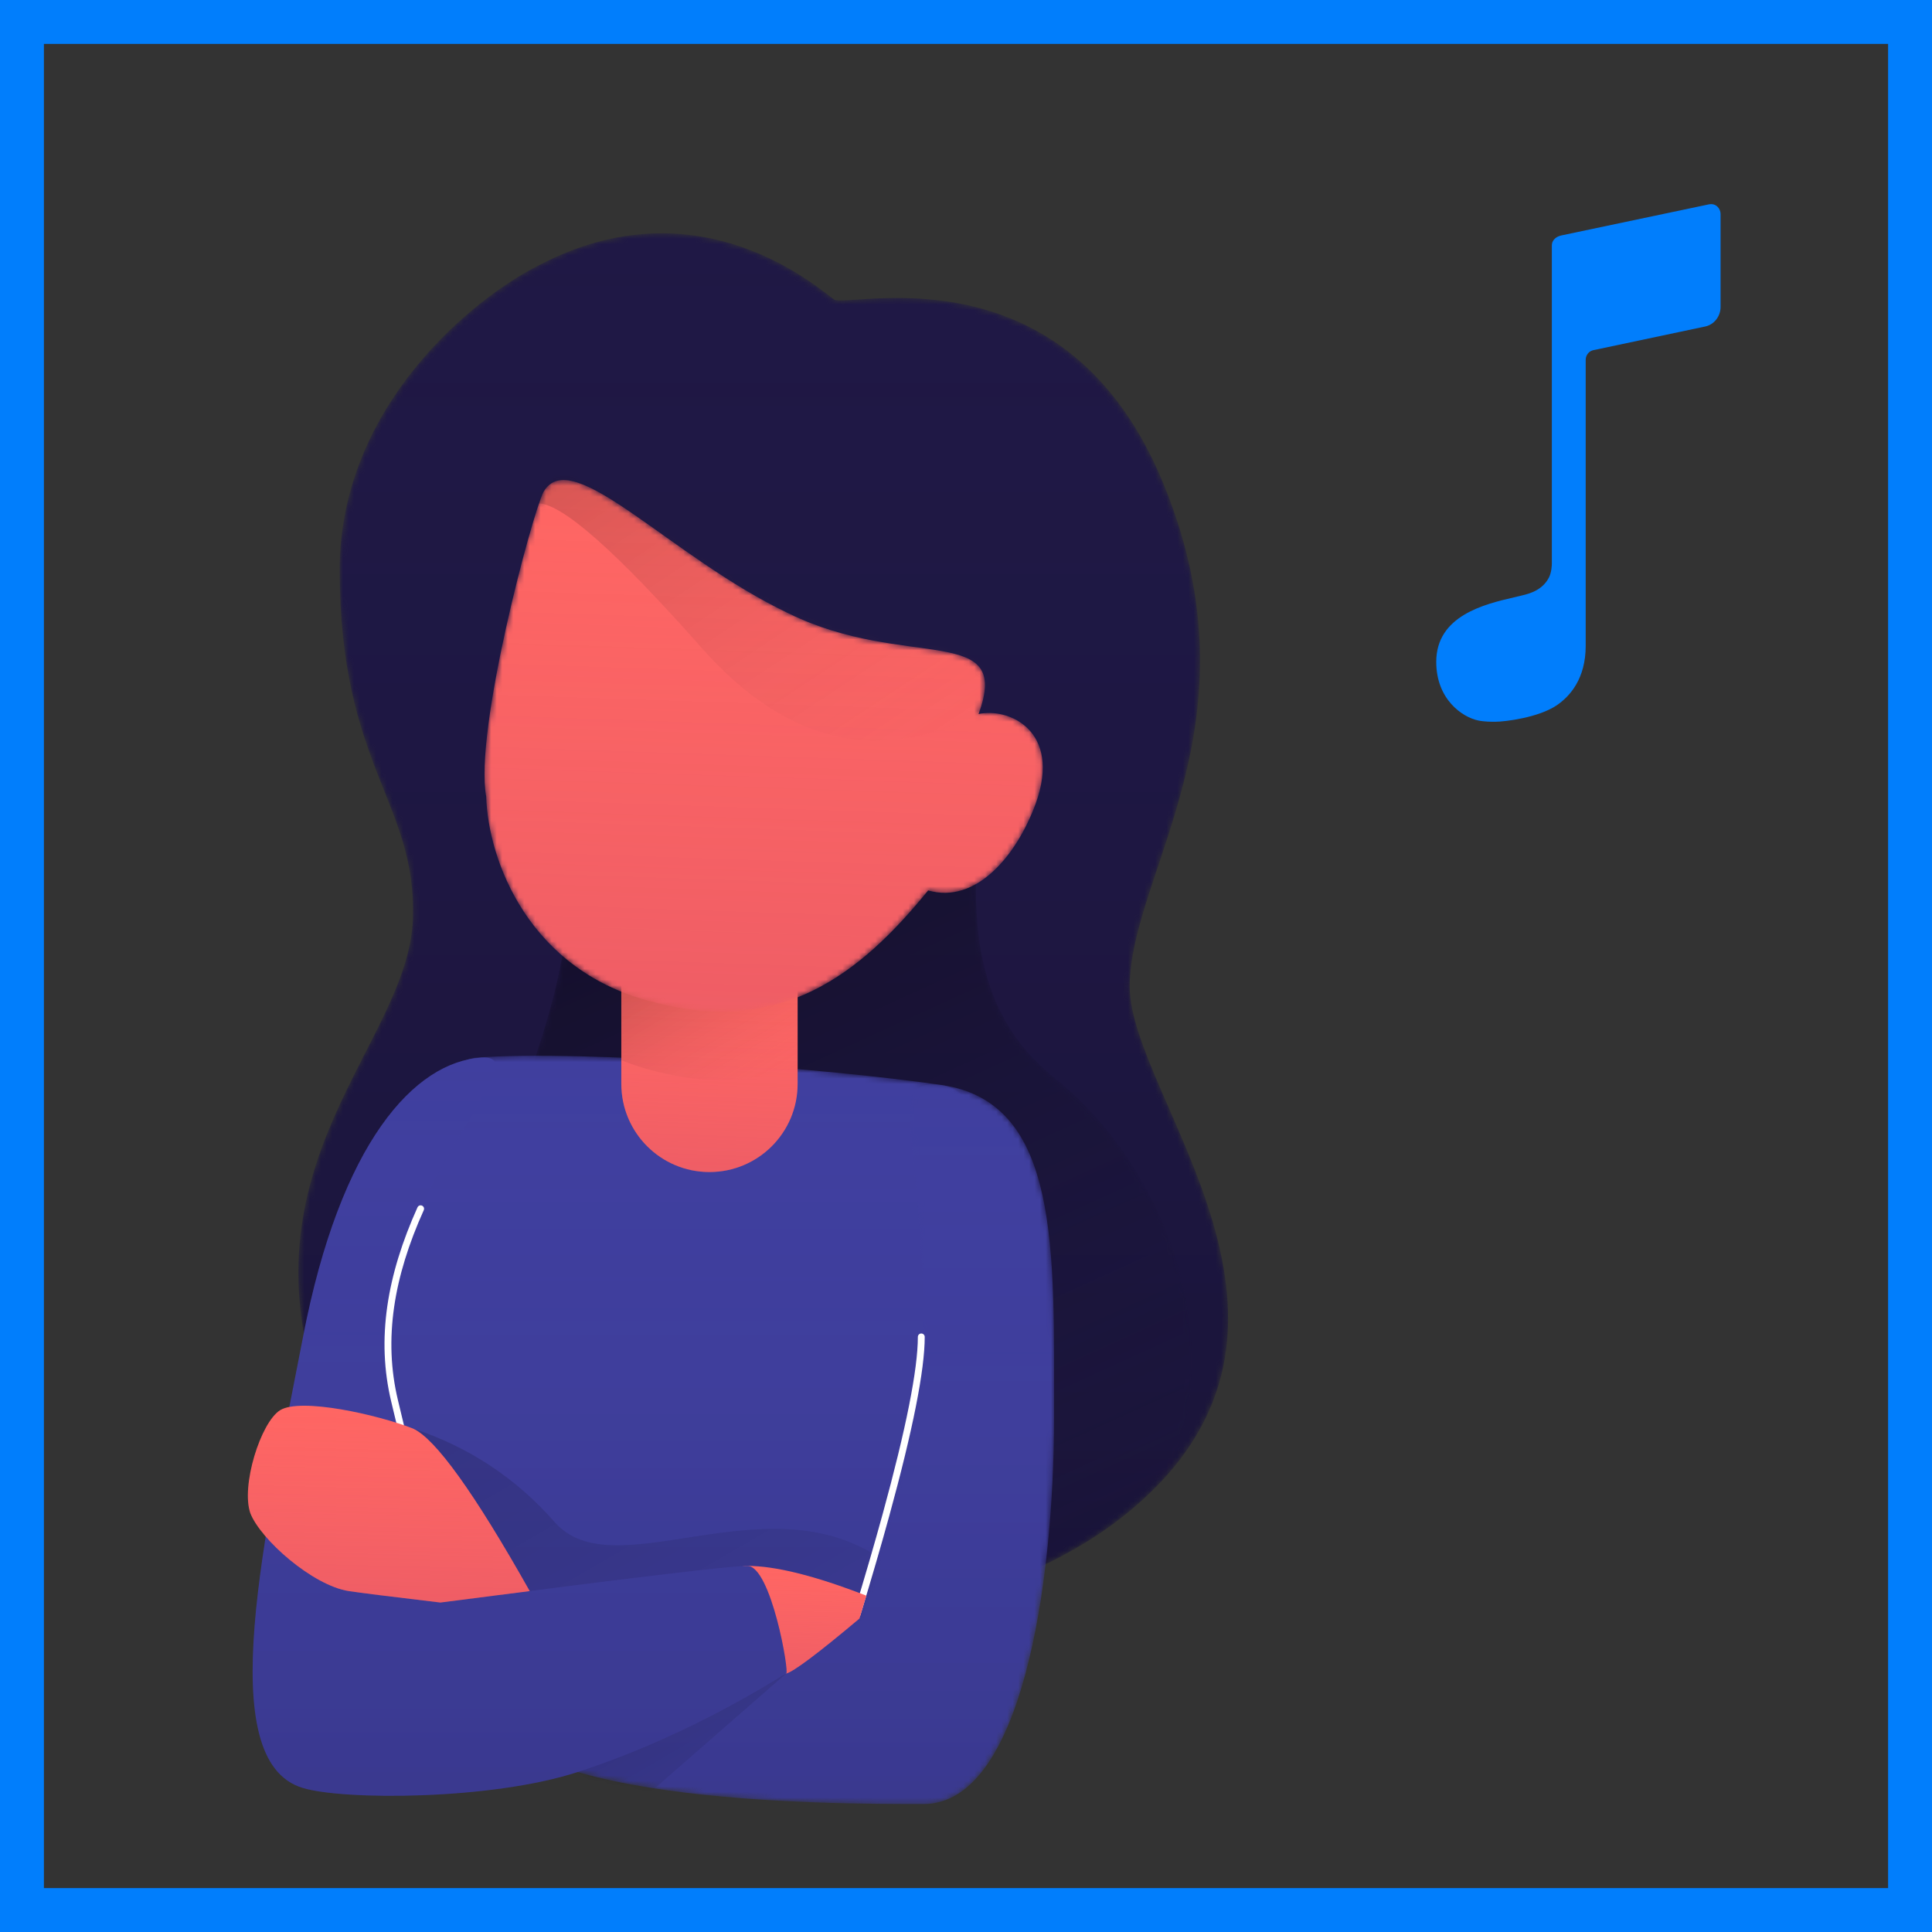 <svg width="352" height="352" viewBox="0 0 352 352" fill="none" xmlns="http://www.w3.org/2000/svg">
<rect x="0" y="0" width="352" height="352" fill="#333333" stroke="none"/>
<rect x="4" y="4" width="344" height="344" stroke="#017EFC" stroke-width="8"/>
<mask id="mask0" mask-type="alpha" maskUnits="userSpaceOnUse" x="54" y="42" width="170" height="254">
<path d="M61.887 103.82C61.921 73.751 86.553 54.128 98.183 48.333C127.527 32.95 149.198 52.667 152.001 54.591C155.188 56.062 194.385 44.733 212.077 88.384C229.823 131.983 205.93 158.943 205.819 179.749C205.93 200.167 246.106 241.929 205.819 275.286C165.754 308.621 75.272 300.462 58.967 256.095C42.755 211.99 74.579 190.272 75.237 167.233C75.884 146.199 61.921 139.677 61.887 103.82Z" fill="white"/>
</mask>
<g mask="url(#mask0)">
<path d="M61.887 103.82C61.921 73.751 86.553 54.128 98.183 48.333C127.527 32.95 149.198 52.667 152.001 54.591C155.188 56.062 194.385 44.733 212.077 88.384C229.823 131.983 205.93 158.943 205.819 179.749C205.93 200.167 246.106 241.929 205.819 275.286C165.754 308.621 75.272 300.462 58.967 256.095C42.755 211.99 74.579 190.272 75.237 167.233C75.884 146.199 61.921 139.677 61.887 103.82Z" fill="#1F1845"/>
<path d="M61.887 103.82C61.921 73.751 86.553 54.128 98.183 48.333C127.527 32.95 149.198 52.667 152.001 54.591C155.188 56.062 194.385 44.733 212.077 88.384C229.823 131.983 205.93 158.943 205.819 179.749C205.93 200.167 246.106 241.929 205.819 275.286C165.754 308.621 75.272 300.462 58.967 256.095C42.755 211.99 74.579 190.272 75.237 167.233C75.884 146.199 61.921 139.677 61.887 103.82Z" fill="url(#paint0_linear)"/>
</g>
<mask id="mask1" mask-type="alpha" maskUnits="userSpaceOnUse" x="63" y="123" width="155" height="173">
<path d="M213.065 268.252C211.008 270.63 208.606 272.978 205.819 275.285C168.498 306.338 87.428 301.384 63.321 264.697C90.081 216.989 103.461 183.37 103.461 163.839C103.461 129.522 174.77 113.481 178.285 130.102C181.8 146.724 168.843 177.854 192.208 196.451C211.275 211.628 224.086 242.431 213.065 268.252Z" fill="white"/>
</mask>
<g mask="url(#mask1)">
<path d="M213.065 268.252C211.008 270.63 208.606 272.978 205.819 275.285C168.498 306.338 87.428 301.384 63.321 264.697C90.081 216.989 103.461 183.37 103.461 163.839C103.461 129.522 174.77 113.481 178.285 130.102C181.8 146.724 168.843 177.854 192.208 196.451C211.275 211.628 224.086 242.431 213.065 268.252Z" fill="url(#paint1_linear)"/>
</g>
<mask id="mask2" mask-type="alpha" maskUnits="userSpaceOnUse" x="66" y="192" width="118" height="124">
<path d="M171.609 197.689C191.84 200.579 182.875 300.404 171.609 308.662C160.342 316.92 121.191 319.442 86.919 308.662C52.647 297.881 67.079 193.98 86.919 192.682C106.616 191.272 151.027 194.686 171.609 197.689Z" fill="white"/>
</mask>
<g mask="url(#mask2)">
<path d="M171.609 197.689C191.84 200.579 182.875 300.404 171.609 308.662C160.342 316.92 121.191 319.442 86.919 308.662C52.647 297.881 67.079 193.98 86.919 192.682C106.616 191.272 151.027 194.686 171.609 197.689Z" fill="#403F9F"/>
<path d="M171.609 197.689C191.84 200.579 182.875 300.404 171.609 308.662C160.342 316.92 121.191 319.442 86.919 308.662C52.647 297.881 67.079 193.98 86.919 192.682C106.616 191.272 151.027 194.686 171.609 197.689Z" fill="url(#paint2_linear)"/>
<path fill-rule="evenodd" clip-rule="evenodd" d="M75.237 260.267C85.412 263.604 94.034 269.306 101.103 277.371C111.797 289.47 139.045 270.01 159.928 283.629C174.02 292.709 174.298 303 160.762 314.502C100.13 317.283 69.814 318.674 69.814 318.674C69.814 318.674 71.622 299.205 75.237 260.267Z" fill="url(#paint3_linear)"/>
</g>
<path d="M113.199 177.663H145.323V197.479C145.323 206.35 138.132 213.541 129.261 213.541C120.39 213.541 113.199 206.35 113.199 197.479V177.663Z" fill="#FF6663"/>
<path d="M113.199 177.663H145.323V197.479C145.323 206.35 138.132 213.541 129.261 213.541C120.39 213.541 113.199 206.35 113.199 197.479V177.663Z" fill="url(#paint4_linear)"/>
<path fill-rule="evenodd" clip-rule="evenodd" d="M119.457 195.185C117.227 194.641 115.143 193.958 113.199 193.156V177.663H145.323V194.196C137.996 197.084 129.571 197.767 119.457 195.185Z" fill="url(#paint5_linear)"/>
<mask id="mask3" mask-type="alpha" maskUnits="userSpaceOnUse" x="87" y="197" width="106" height="132">
<path d="M171.607 197.688C193.231 200.897 192.022 227.756 192.05 258.181C192.022 288.938 186.083 328.686 168.27 328.686C150.511 328.686 88.49 328.686 87.334 308.661C86.774 294.771 88.49 288.317 96.513 289.887C104.633 291.745 124.659 293.413 156.588 294.894C164.371 269.322 168.265 252.496 168.27 244.414C168.407 206.409 160.728 196.392 171.607 197.688Z" fill="white"/>
</mask>
<g mask="url(#mask3)">
<path d="M171.607 197.688C193.231 200.897 192.022 227.756 192.05 258.181C192.022 288.938 186.083 328.686 168.27 328.686C150.511 328.686 88.49 328.686 87.334 308.661C86.774 294.771 88.49 288.317 96.513 289.887C104.633 291.745 124.659 293.413 156.588 294.894C164.371 269.322 168.265 252.496 168.27 244.414C168.407 206.409 160.728 196.392 171.607 197.688Z" fill="#403F9F"/>
<path d="M171.607 197.688C193.231 200.897 192.022 227.756 192.05 258.181C192.022 288.938 186.083 328.686 168.27 328.686C150.511 328.686 88.49 328.686 87.334 308.661C86.774 294.771 88.49 288.317 96.513 289.887C104.633 291.745 124.659 293.413 156.588 294.894C164.371 269.322 168.265 252.496 168.27 244.414C168.407 206.409 160.728 196.392 171.607 197.688Z" fill="url(#paint6_linear)"/>
<path fill-rule="evenodd" clip-rule="evenodd" d="M105.274 322.846L143.239 304.907L114.112 330.343L105.274 322.846Z" fill="url(#paint7_linear)"/>
</g>
<path d="M156.771 294.241C156.67 294.572 156.321 294.758 155.99 294.658C155.659 294.557 155.473 294.208 155.574 293.877C157.582 287.279 159.33 281.265 160.82 275.834C165.089 260.267 167.224 249.501 167.228 243.579C167.228 243.233 167.509 242.953 167.854 242.953C168.2 242.953 168.48 243.234 168.48 243.579C168.476 249.647 166.324 260.495 162.027 276.165C160.534 281.608 158.782 287.633 156.771 294.241Z" fill="white"/>
<path d="M136.146 285.298C141.308 285.298 148.539 287.106 157.84 290.721L156.588 294.893C149.034 301.24 144.584 304.577 143.238 304.906C138.736 305.863 128.403 285.298 136.146 285.298Z" fill="#FF6663"/>
<path d="M136.146 285.298C141.308 285.298 148.539 287.106 157.84 290.721L156.588 294.893C149.034 301.24 144.584 304.577 143.238 304.906C138.736 305.863 128.403 285.298 136.146 285.298Z" fill="url(#paint8_linear)"/>
<path d="M87.75 192.683C75.537 193.441 62.035 208.108 55.209 243.58C48.331 279.36 38.549 320.871 55.209 325.767C62.62 328.001 89.452 328.001 105.272 322.847C126.857 315.814 142.873 304.907 143.236 304.907C143.888 304.907 140.493 285.26 136.144 285.299C133.245 285.273 114.611 287.498 80.24 291.975C80.129 290.13 77.347 277.892 71.896 255.262C63.776 221.421 99.962 191.925 87.75 192.683Z" fill="#403F9F"/>
<path d="M87.75 192.683C75.537 193.441 62.035 208.108 55.209 243.58C48.331 279.36 38.549 320.871 55.209 325.767C62.62 328.001 89.452 328.001 105.272 322.847C126.857 315.814 142.873 304.907 143.236 304.907C143.888 304.907 140.493 285.26 136.144 285.299C133.245 285.273 114.611 287.498 80.24 291.975C80.129 290.13 77.347 277.892 71.896 255.262C63.776 221.421 99.962 191.925 87.75 192.683Z" fill="url(#paint9_linear)"/>
<path d="M74.401 263.018C74.481 263.354 74.274 263.692 73.938 263.772C73.601 263.852 73.264 263.645 73.183 263.309C72.592 260.833 71.961 258.2 71.288 255.408C68.537 243.943 70.501 232.326 76.065 219.974C76.207 219.659 76.577 219.519 76.892 219.661C77.207 219.803 77.348 220.173 77.206 220.488C71.746 232.608 69.828 243.958 72.505 255.115C73.177 257.908 73.809 260.542 74.401 263.018Z" fill="white"/>
<path d="M96.512 289.887C86.415 271.966 79.323 262.092 75.235 260.266C68.765 257.74 54.824 254.605 51.038 256.928C47.48 259.152 43.873 270.748 45.614 275.702C47.48 280.483 56.932 288.861 63.554 289.887C65.496 290.187 71.058 290.883 80.241 291.973L96.512 289.887Z" fill="#FF6663"/>
<path d="M96.512 289.887C86.415 271.966 79.323 262.092 75.235 260.266C68.765 257.74 54.824 254.605 51.038 256.928C47.48 259.152 43.873 270.748 45.614 275.702C47.48 280.483 56.932 288.861 63.554 289.887C65.496 290.187 71.058 290.883 80.241 291.973L96.512 289.887Z" fill="url(#paint10_linear)"/>
<mask id="mask4" mask-type="alpha" maskUnits="userSpaceOnUse" x="88" y="87" width="102" height="98">
<path d="M178.281 130.103C183.652 128.87 193.499 133.04 188.711 146.373C185.132 156.142 177.688 164.727 169.103 162.227C156.569 177.658 142.305 188.585 119.457 182.669C96.279 177.127 88.914 156.594 88.585 145.122C86.352 133.218 96.949 93.651 99.015 89.635C104.099 80.701 122.081 101.505 143.654 111.746C165.047 122.259 184.497 113.316 178.281 130.103Z" fill="white"/>
</mask>
<g mask="url(#mask4)">
<path d="M178.281 130.103C183.652 128.87 193.499 133.04 188.711 146.373C185.132 156.142 177.688 164.727 169.103 162.227C156.569 177.658 142.305 188.585 119.457 182.669C96.279 177.127 88.914 156.594 88.585 145.122C86.352 133.218 96.949 93.651 99.015 89.635C104.099 80.701 122.081 101.505 143.654 111.746C165.047 122.259 184.497 113.316 178.281 130.103Z" fill="#FF6663"/>
<path d="M178.281 130.103C183.652 128.87 193.499 133.04 188.711 146.373C185.132 156.142 177.688 164.727 169.103 162.227C156.569 177.658 142.305 188.585 119.457 182.669C96.279 177.127 88.914 156.594 88.585 145.122C86.352 133.218 96.949 93.651 99.015 89.635C104.099 80.701 122.081 101.505 143.654 111.746C165.047 122.259 184.497 113.316 178.281 130.103Z" fill="url(#paint11_linear)"/>
<path fill-rule="evenodd" clip-rule="evenodd" d="M98.18 91.722C102.571 91.887 112.445 100.648 127.801 118.005C143.157 135.362 159.984 139.395 178.281 130.103L191.214 109.244L101.518 73.365L98.18 91.722Z" fill="url(#paint12_linear)"/>
</g>
<path d="M311.329 37.237C310.298 37.441 285.438 42.703 284.517 42.885C283.595 43.066 282.739 43.701 282.739 44.699V102.56C282.739 102.923 282.717 104.193 282.213 105.214C281.533 106.552 280.348 107.527 278.68 108.094C277.956 108.344 276.969 108.571 275.806 108.843C270.518 110.068 261.676 112.154 261.676 120.592C261.676 127.419 266.437 130.685 269.355 131.275C270.452 131.502 271.769 131.502 272.383 131.502C274.182 131.502 280.282 130.753 283.617 128.508C286.031 126.875 288.905 123.654 288.905 117.666V65.566C288.905 64.704 289.497 63.956 290.309 63.797L310.671 59.488C312.294 59.148 313.479 57.651 313.479 55.927V38.961C313.457 37.986 312.646 36.965 311.329 37.237Z" fill="#017EFC"/>
<defs>
<linearGradient id="paint0_linear" x1="139.059" y1="42.505" x2="139.059" y2="295.728" gradientUnits="userSpaceOnUse">
<stop stop-color="#1F1845" stop-opacity="0"/>
<stop offset="1" stop-opacity="0.2"/>
</linearGradient>
<linearGradient id="paint1_linear" x1="88.126" y1="108.847" x2="177.259" y2="304.127" gradientUnits="userSpaceOnUse">
<stop stop-opacity="0.646"/>
<stop offset="1" stop-color="#1F1845" stop-opacity="0"/>
</linearGradient>
<linearGradient id="paint2_linear" x1="124.964" y1="192.354" x2="124.964" y2="315.832" gradientUnits="userSpaceOnUse">
<stop stop-color="#403F9F" stop-opacity="0"/>
<stop offset="1" stop-opacity="0.1"/>
</linearGradient>
<linearGradient id="paint3_linear" x1="69.814" y1="260.267" x2="120.463" y2="347.761" gradientUnits="userSpaceOnUse">
<stop stop-opacity="0.155"/>
<stop offset="1" stop-opacity="0"/>
</linearGradient>
<linearGradient id="paint4_linear" x1="130.393" y1="177.663" x2="128.981" y2="213.53" gradientUnits="userSpaceOnUse">
<stop stop-color="#C74D75" stop-opacity="0"/>
<stop offset="1" stop-color="#AF3B6E" stop-opacity="0.2"/>
</linearGradient>
<linearGradient id="paint5_linear" x1="113.199" y1="177.663" x2="130.014" y2="205.904" gradientUnits="userSpaceOnUse">
<stop stop-opacity="0.2"/>
<stop offset="1" stop-color="#FF6663" stop-opacity="0"/>
</linearGradient>
<linearGradient id="paint6_linear" x1="139.646" y1="197.58" x2="139.646" y2="328.686" gradientUnits="userSpaceOnUse">
<stop stop-color="#403F9F" stop-opacity="0"/>
<stop offset="1" stop-opacity="0.1"/>
</linearGradient>
<linearGradient id="paint7_linear" x1="110.234" y1="304.907" x2="129.658" y2="338.254" gradientUnits="userSpaceOnUse">
<stop stop-opacity="0.155"/>
<stop offset="1" stop-opacity="0"/>
</linearGradient>
<linearGradient id="paint8_linear" x1="146.459" y1="285.298" x2="145.904" y2="304.947" gradientUnits="userSpaceOnUse">
<stop stop-color="#C74D75" stop-opacity="0"/>
<stop offset="1" stop-color="#AF3B6E" stop-opacity="0.2"/>
</linearGradient>
<linearGradient id="paint9_linear" x1="94.673" y1="192.668" x2="94.673" y2="327.189" gradientUnits="userSpaceOnUse">
<stop stop-color="#403F9F" stop-opacity="0"/>
<stop offset="1" stop-opacity="0.1"/>
</linearGradient>
<linearGradient id="paint10_linear" x1="72.647" y1="256.114" x2="71.764" y2="291.995" gradientUnits="userSpaceOnUse">
<stop stop-color="#C74D75" stop-opacity="0"/>
<stop offset="1" stop-color="#AF3B6E" stop-opacity="0.2"/>
</linearGradient>
<linearGradient id="paint11_linear" x1="142.718" y1="87.459" x2="139.467" y2="184.313" gradientUnits="userSpaceOnUse">
<stop stop-color="#C74D75" stop-opacity="0"/>
<stop offset="1" stop-color="#AF3B6E" stop-opacity="0.2"/>
</linearGradient>
<linearGradient id="paint12_linear" x1="98.18" y1="73.365" x2="154.888" y2="159.014" gradientUnits="userSpaceOnUse">
<stop stop-opacity="0.2"/>
<stop offset="1" stop-color="#FF6663" stop-opacity="0"/>
</linearGradient>
</defs>
</svg>

